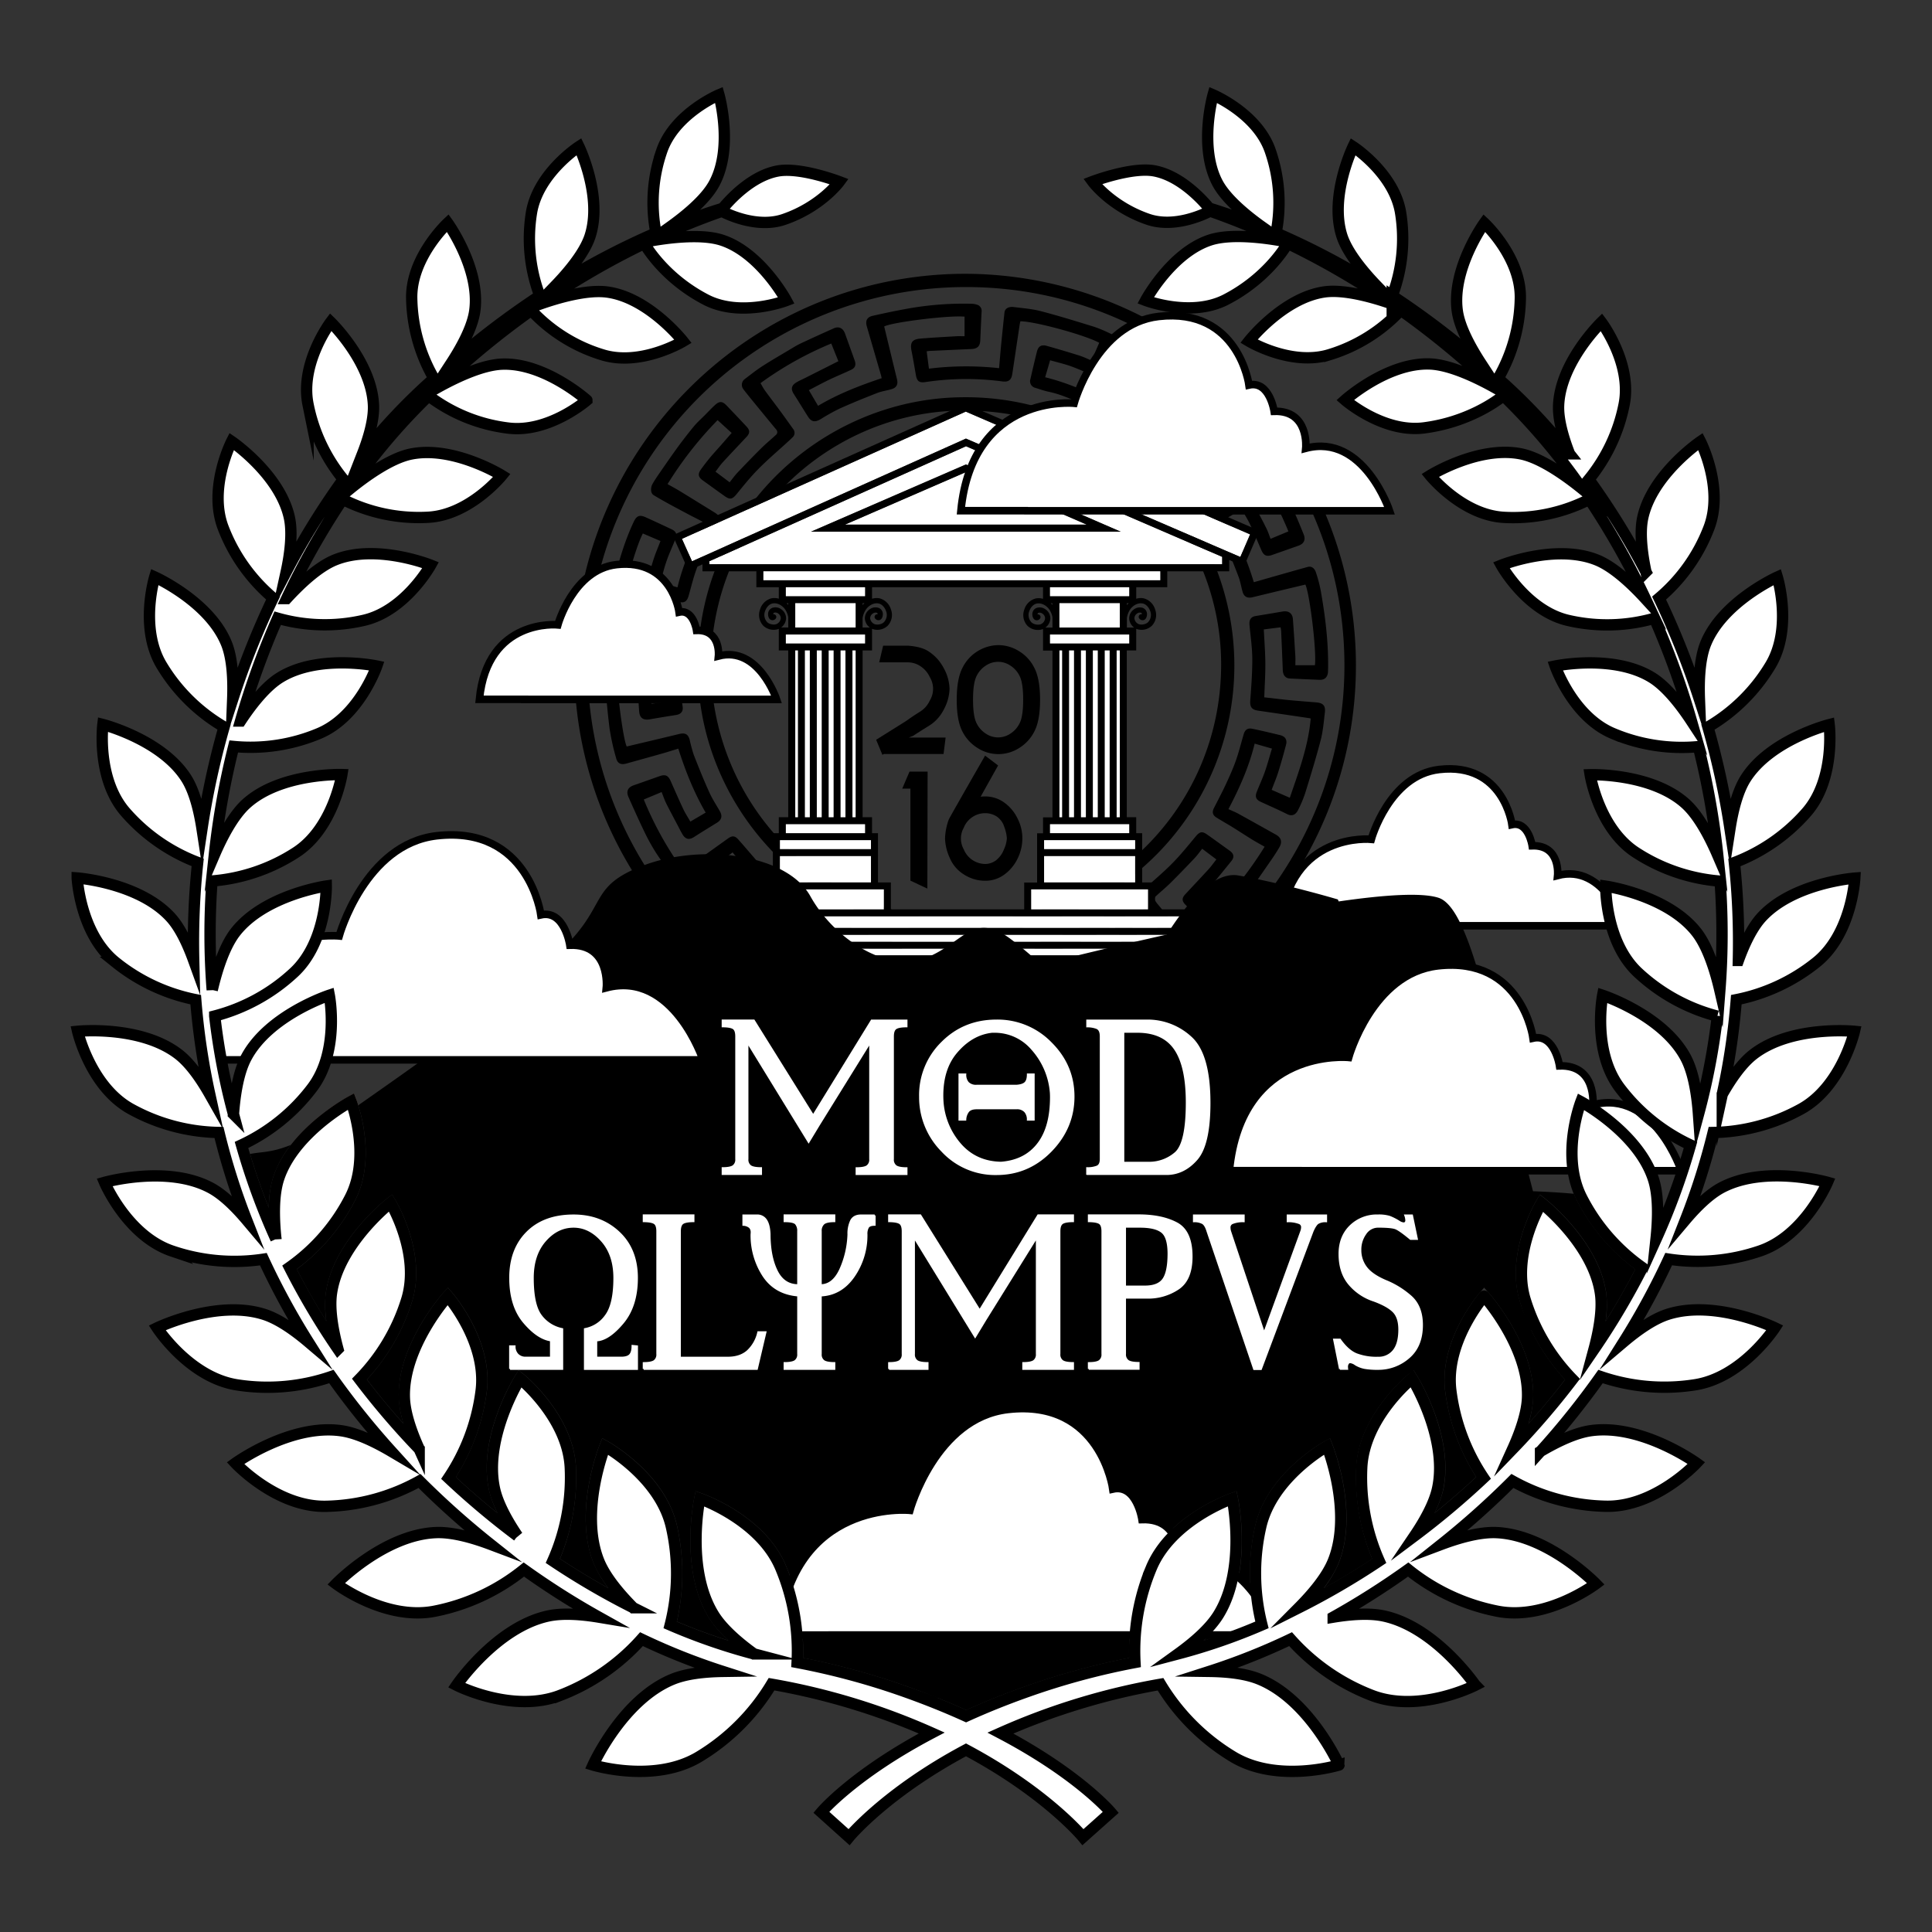 <svg xmlns="http://www.w3.org/2000/svg" viewBox="0 0 1024 1024"><rect x="0" y="0" width="1024" height="1024" fill="#333333" stroke="none"/><title>mod-olympus</title><path d="M514.57,560.32a207.62,207.62,0,0,0-3.25-415.21c-114.31.31-206.8,93-206.94,207.5C304.4,467.41,397.5,561.6,514.57,560.32ZM512,152.14c110.11,0,199.53,88.61,200.57,198.63A200.57,200.57,0,1,1,512,152.14Z"/><path d="M376.86,460.66c1.9-1.54,3.85-3,5.79-4.52l5.64-4.36a156.75,156.75,0,0,0,26.22,25.93l-6,7.86c-6.1-5.69-11.93-11.1-17.71-16.56-2-1.93-4-2.12-6.08-.22-3.69,3.42-7.31,6.9-11,10.35-2.25,2.11-2.51,3.77-.4,6,3.83,4,7.69,8,11.83,11.74,3.54,3.17,7.43,6,11.27,8.77,4.55,3.32,9.2,6.5,13.83,9.71,1.74,1.21,3.5,2.41,5.34,3.46,2.43,1.38,4.66.67,6-1.71,1.25-2.19,2.58-4.33,3.79-6.55,2.07-3.78,4.06-7.6,6.11-11.4,1.34-2.49,2.73-5,4.14-7.5A151.24,151.24,0,0,0,470,505.55l-2.58,9.06c-3.89-1.12-7.57-2-11.11-3.25-4.06-1.45-8-3.29-12-4.88-2.34-.93-3.93-0.35-5,1.84q-3.56,7.45-7,15c-0.69,1.52-.61,3.14,1,4,3.22,1.68,6.4,3.62,9.83,4.69q15.77,4.91,31.74,9.17c3.76,1,7.74,1.21,11.63,1.66,2.88,0.33,4.77-.87,5-3,0.63-6.22,1.21-12.44,1.83-18.66,0.35-3.54.73-7.08,1.11-10.74a158.92,158.92,0,0,0,37.07-.27l1.2,9.24c-1,.1-1.68.22-2.4,0.25l-21.73.9a4,4,0,0,0-4.25,4.26q-0.35,7.68-.7,15.36a3.6,3.6,0,0,0,2.75,4,10.29,10.29,0,0,0,2.75.33,167,167,0,0,0,31.61-2.24c6.92-1.18,13.8-2.66,20.65-4.23,3-.7,3.9-2.65,3.06-5.54q-3.81-13.1-7.59-26.2c-0.12-.43-0.21-0.86-0.3-1.24,11.71-3.92,23.08-8.27,33.71-14.64l4.86,8.26c-3.76,2-7.34,4-11,5.78s-7.55,3.25-11.28,5c-2.18,1-2.76,2.69-2,4.95q2.55,7.22,5.15,14.43c1,2.81,3.3,3.86,6,2.63q9.68-4.4,19.3-9c1.61-.76,3.1-1.8,4.63-2.72,4.76-2.86,9.6-5.61,14.26-8.62,3.12-2,6-4.38,9-6.61a3.76,3.76,0,0,0,.71-5.31q-2.6-3.38-5.3-6.69c-3.57-4.36-7.18-8.68-10.75-13a14,14,0,0,1-1.84-2.58,1.79,1.79,0,0,1,.31-1.65c2.61-2.45,5.4-4.7,7.94-7.21,4.37-4.32,8.64-8.76,12.87-13.22,1.44-1.52,2.65-3.27,4.05-5l7.51,5.66c-1.47,1.87-2.73,3.67-4.2,5.27-4.08,4.47-8.25,8.84-12.36,13.28-1.74,1.88-1.75,3.44,0,5.27Q633.6,485,639,490.68c2.09,2.16,3.72,2.22,6,.14,2-1.82,3.91-3.76,5.75-5.74,3.56-3.84,7.28-7.55,10.48-11.67,4.34-5.59,8.29-11.49,12.34-17.3,1.59-2.28,3.12-4.63,4.51-7,1.68-2.89,1-5.18-1.89-6.77-6.66-3.71-13.31-7.46-20-11.13-1.6-.88-3.32-1.54-5.1-2.35C657,417.63,662,406.39,665,394.14l9.16,2.63c-1.28,4.22-2.35,8.26-3.73,12.2-1.27,3.63-2.9,7.13-4.32,10.72-1,2.55-.42,4.13,2,5.24,4.69,2.2,9.46,4.22,14.07,6.56,2.65,1.34,4.64.36,5.93-2.36a65,65,0,0,0,3.63-8.63c2.9-9.38,5.8-18.78,8.27-28.28,1.23-4.73,1.61-9.7,2.2-14.58,0.43-3.55-.91-5-4.38-5.34-5-.42-9.95-0.78-14.91-1.26-4.34-.42-8.67-1-12.83-1.43,0.21-6.2.61-12.11,0.57-18s-0.52-11.9-.82-18l8.89-1.11a18.19,18.19,0,0,1,.3,1.9c0.3,6.91.61,13.81,0.86,20.72,0.1,2.69,1.4,4.38,3.75,4.5q7.88,0.39,15.75.7c2.66,0.1,4.2-1.32,4.46-4,0.06-.59,0-1.2.06-1.79,0.24-14-1.48-27.87-3.93-41.64a74.09,74.09,0,0,0-2.49-9.43c-0.76-2.39-2.45-3.49-4.29-3-7.23,2-14.44,4.07-21.65,6.12-2.39.68-4.77,1.39-7,2A163.15,163.15,0,0,0,650,274.75l8.15-4.74c1.48,2.64,3.1,5.16,4.37,7.85,2.13,4.5,4,9.09,6,13.65,1.29,3,2.79,3.66,5.79,2.61l13.89-4.89c2.87-1,3.94-3.11,2.79-5.94-1.84-4.55-3.66-9.12-5.79-13.54a133.4,133.4,0,0,0-7.45-13.82c-4.35-6.81-9.09-13.38-13.72-20a3.49,3.49,0,0,0-5.1-.73q-2.53,1.9-5,3.9c-5,4.09-10.06,8.22-15.12,12.3-1,.78-2.07,1.39-3.18,2.13a157.84,157.84,0,0,0-26.15-25.78l5.63-7.44a47,47,0,0,1,4.24,3.11c4.73,4.37,9.4,8.82,14.07,13.26a3.91,3.91,0,0,0,5.66.14q5.53-5.15,11-10.35c2.53-2.42,2.61-4.08.21-6.61-2.23-2.35-4.59-4.56-6.89-6.84-1.51-1.49-2.9-3.13-4.53-4.46-3.64-3-7.34-5.86-11.13-8.63-4.65-3.4-9.42-6.65-14.15-9.94-1.64-1.14-3.28-2.27-5-3.25-2.68-1.52-4.8-.87-6.28,1.79q-4.15,7.47-8.28,15l-5.68,10.26c-11-5.83-22.2-10.82-34.4-13.84l2.64-9c3.83,1.08,7.46,1.91,10.94,3.15,3.94,1.4,7.74,3.17,11.61,4.77,2.93,1.22,4.44.65,5.79-2.21,2.06-4.38,4.1-8.78,6.14-13.17,1.57-3.38,1-5.08-2.47-6.64a75.94,75.94,0,0,0-8.63-3.63c-9.38-2.9-18.78-5.81-28.27-8.29-4.67-1.22-9.56-1.59-14.38-2.19-2.8-.35-4.7.85-4.92,2.86q-0.9,8.23-1.71,16.47c-0.42,4.28-.76,8.57-1.15,13.07a160.37,160.37,0,0,0-37.19.26l-1.19-9.19c0.7-.1,1.09-0.19,1.48-0.21,7.37-.33,14.75-0.69,22.12-1,3.2-.12,4.66-1.43,4.8-4.55,0.23-5.12.44-10.24,0.71-15.35a3.33,3.33,0,0,0-2.31-3.56,10.64,10.64,0,0,0-3.5-.56,169.14,169.14,0,0,0-31.61,2.29c-6.79,1.17-13.55,2.59-20.27,4.11-3.13.71-4,2.66-3.13,5.68q3.76,12.91,7.5,25.82c0.16,0.55.25,1.12,0.35,1.57-11.73,3.94-23.09,8.32-33.71,14.65l-4.87-8.3c3.84-2,7.5-4,11.26-5.78s7.54-3.3,11.25-5.08c2.09-1,2.57-2.63,1.78-4.86q-2.58-7.21-5.18-14.42c-1-2.71-3.23-3.83-5.81-2.68q-8.81,3.91-17.53,8c-2.27,1.08-4.42,2.43-6.58,3.72-4.72,2.81-9.48,5.55-14.09,8.54-3.17,2.05-6.11,4.45-9.14,6.71a3.79,3.79,0,0,0-.69,5.32c1.44,1.89,2.93,3.75,4.43,5.58q6.23,7.62,12.49,15.22a4.07,4.07,0,0,1,1,1.47,2.05,2.05,0,0,1-.33,1.67c-2.61,2.45-5.4,4.7-7.94,7.21-4.37,4.32-8.63,8.74-12.86,13.2-1.44,1.52-2.64,3.27-4.06,5L379.23,250c1.37-1.78,2.5-3.51,3.88-5,4.13-4.51,8.36-8.93,12.53-13.4,1.89-2,1.92-3.53,0-5.56q-5.28-5.66-10.66-11.24c-2.07-2.14-3.64-2.26-5.85-.27s-4,4-6.05,6c-1.78,1.79-3.69,3.48-5.28,5.42q-4.48,5.43-8.64,11.12c-3.36,4.6-6.58,9.31-9.82,14-1.21,1.74-2.41,3.51-3.45,5.35-1.28,2.27-1,5.08.52,6q4.1,2.46,8.3,4.75c4,2.19,8.06,4.33,12.1,6.47,2,1,4,2,6,3.12C367,287.85,362,299.13,359.08,311.31l-9.1-2.63c1.15-4,2.09-7.85,3.4-11.59s3.07-7.5,4.58-11.25c1.06-2.63.48-4.14-2.09-5.35-4.56-2.16-9.13-4.29-13.73-6.36-3.21-1.44-4.77-.71-6.28,2.5-4.75,10.09-7.86,20.75-10.53,31.52-1.6,6.42-2.43,13-3.42,19.61-0.52,3.43,1,5.11,4.32,5.4,6.3,0.53,12.59,1,18.88,1.63,3,0.28,6,.74,9.17,1.13a161.63,161.63,0,0,0,.26,35.95l-9.2,1.11c-0.07-.64-0.13-1-0.14-1.28-0.32-7-.67-14.08-0.95-21.13-0.13-3.21-1.33-4.58-4.56-4.74q-7.38-.37-14.76-0.65c-3-.12-4.54,1.27-4.68,4.35a55.47,55.47,0,0,0,0,7.18c0.85,9.8,1.6,19.62,2.83,29.37a123.91,123.91,0,0,0,3.47,15.72c0.77,2.95,2.59,3.69,5.48,2.88,6.27-1.75,12.54-3.47,18.8-5.25,3-.84,5.9-1.79,8.69-2.64,3.8,11.92,8.29,23.22,14.5,33.91l-8.11,4.76c-1.24-2.16-2.64-4.27-3.71-6.53-2.32-4.92-4.5-9.91-6.69-14.89-1.34-3.05-2.83-3.75-5.93-2.65l-13.71,4.83c-3.08,1.08-4.1,3.22-2.75,6.26,2.69,6.05,5.39,12.11,8.28,18.07A102.93,102.93,0,0,0,347.7,452c3.81,5.82,8,11.42,12,17.09,1.58,2.22,3.62,2.51,5.79.82q4.15-3.24,8.25-6.54C374.81,462.54,375.78,461.53,376.86,460.66Zm-14.64.81a178.25,178.25,0,0,1-21-37.72l9.45-3.95c0.83,2.06,1.49,4.08,2.43,6,2,4,4.11,7.9,6.18,11.84,0.83,1.58,1.61,3.19,2.54,4.71,1.62,2.63,3.56,2.9,6.14,1.22,4-2.59,8.1-5.05,12.15-7.58,2.35-1.47,2.85-3.5,1.47-5.94-1.86-3.3-4-6.47-5.55-9.91-3-6.59-5.68-13.3-8.31-20a81.31,81.31,0,0,1-2.18-8.06c-0.83-3-2.44-3.81-5.56-3.05-9.28,2.26-18.58,4.44-27.82,6.63-2.21-4.89-6-35.5-5-42.72H337.3c0,0.65.09,1.35,0.13,2,0.44,7.37.8,14.74,1.34,22.1,0.26,3.55,2.24,4.83,5.71,4.21q6.87-1.21,13.77-2.27c2.72-.42,4-1.93,3.53-4.72a137.43,137.43,0,0,1-1.44-27c0.15-4.38.6-8.76,1.07-13.12,0.35-3.27-.75-4.84-4-5.31q-13.51-2-27-4c-0.32,0-.63-0.15-0.92-0.22,0-7.76,6.91-33.44,11.23-41.86l9.35,4c-1.32,3.48-2.79,6.81-3.86,10.27-1.45,4.68-2.69,9.44-3.85,14.21-0.53,2.2.51,3.8,2.74,4.36,5.09,1.28,10.2,2.48,15.33,3.55,2.39,0.5,3.75-.61,4.49-3.15,1.43-4.9,2.57-9.91,4.36-14.67a141.34,141.34,0,0,1,11-23.63c1.72-2.85,1.27-4.33-1.57-6.08-6.09-3.75-12.17-7.53-18.28-11.26-2.09-1.28-4.26-2.43-6.61-3.76a194.12,194.12,0,0,1,26.52-33.91l7.45,6.79c-2.09,2.39-3.94,4.54-5.82,6.67s-3.92,4.32-5.78,6.57c-1.65,2-3.21,4.05-4.72,6.15-1.72,2.41-1.39,4,1,5.74,3.93,2.82,7.83,5.67,11.78,8.46,2.7,1.91,4,1.47,6.11-1.1,3.72-4.57,7.44-9.19,11.58-13.37,5-5.08,10.5-9.72,15.77-14.56,0.78-.72,1.57-1.43,2.31-2.19a3.2,3.2,0,0,0,.34-4.5c-2.27-3.18-4.53-6.37-6.85-9.52-2.68-3.64-5.44-7.21-8.1-10.86-0.85-1.17-1.49-2.48-2.32-3.89a180.84,180.84,0,0,1,37.5-21l3.77,9.38-3,1.5-14.73,7.43c-1.54.78-3.14,1.44-4.6,2.34-2.64,1.63-2.94,3.53-1.29,6.12,2.5,3.91,4.91,7.87,7.39,11.8,1.88,3,3.73,3.34,6.84,1.52a106,106,0,0,1,9.91-5.54c6.53-2.94,13.17-5.63,19.84-8.24,2.52-1,5.26-1.36,7.87-2.13s3.49-2.55,2.84-5.21c-2.3-9.35-4.53-18.71-6.79-28,4.29-2.28,34.3-6,42.6-5.21v10.38c-1.43,0-2.88-.07-4.31,0-6.37.38-12.74,0.72-19.1,1.25-4.43.37-5.56,2.19-4.69,6.55,0.84,4.17,1.53,8.37,2.26,12.56,0.61,3.56,1.77,4.43,5.27,3.91a145,145,0,0,1,40.56-.32c3.3,0.43,4.82-.71,5.31-4q1.95-13,3.89-26c0.1-.64.26-1.27,0.38-1.87,7.63,0,34.16,7.24,41.79,11.38l-4.06,9.44c-2.29-1-4.38-2-6.58-2.69-5.69-1.79-11.42-3.48-17.16-5.1-2.83-.8-4.5.2-5.21,3.06-1.23,4.9-2.38,9.82-3.5,14.74a3.57,3.57,0,0,0,2.69,4.45c2.4,0.77,4.8,1.6,7.27,2.12,6.82,1.46,13.07,4.39,19.28,7.4,4.35,2.11,8.63,4.36,12.94,6.54,2.12,1.07,3.71.64,5-1.53q7.15-11.61,14.24-23.25c0.38-.61.78-1.21,1.32-2.07,1.71,1.2,3.33,2.31,4.91,3.47,6.08,4.48,12.23,8.88,18.2,13.51,3.08,2.39,5.87,5.15,8.73,7.82,2.17,2,2.08,2.08,0,4.13-1.76,1.71-3.4,3.54-4.94,5.15-4.68-4.13-9.1-8.09-13.6-12-1.86-1.6-3.84-3.05-5.85-4.47-2.32-1.64-3.94-1.34-5.6.94q-4.33,5.95-8.61,11.93c-1.79,2.52-1.43,3.9.92,5.85,4.53,3.78,9.17,7.47,13.35,11.61,5,5,9.6,10.41,14.37,15.64,0.27,0.29.49,0.63,0.76,0.93,3.29,3.58,3.75,3.8,7.77,1,6.15-4.27,12.11-8.82,18.17-13.22,1.38-1,2.86-1.88,4.54-3a179.12,179.12,0,0,1,20.94,37.58l-9.46,3.94c-0.77-2-1.37-3.85-2.25-5.61-2-4.1-4.22-8.14-6.35-12.2-0.83-1.58-1.61-3.19-2.55-4.71-1.63-2.63-3.55-2.89-6.14-1.22-4,2.59-8.11,5-12.16,7.58-2.36,1.47-2.84,3.47-1.47,5.94,2,3.54,4.22,7,5.88,10.64,2.89,6.41,5.51,12.94,8,19.49,1,2.58,1.44,5.38,2.18,8.06s2.49,3.64,5.29,3c9.34-2.28,18.69-4.5,28-6.72,2.11,3.8,6.06,34.67,5.08,42.74H686.57c0-1.57.08-3.09,0-4.59-0.4-6.63-.81-13.26-1.31-19.88-0.23-3.07-2.34-4.51-5.4-4q-7.17,1.23-14.35,2.4c-2.48.4-3.52,2-3.25,4.78,0.57,6,1.45,12,1.49,18.07,0,7.22-.53,14.45-1.07,21.66-0.27,3.69.63,5.13,4.3,5.66q13.41,1.94,26.82,3.94c0.26,0,.51.11,0.9,0.21-1.25,14.6-6.34,28.12-11.07,42L674,418.64c1.21-3.23,2.52-6.28,3.5-9.42,1.51-4.81,2.86-9.67,4.14-14.54,0.67-2.55-.42-4.33-3-5-4.9-1.21-9.82-2.36-14.76-3.4-2.6-.55-4,0.45-4.74,3-1.36,4.64-2.52,9.36-4.13,13.91-1.53,4.31-3.42,8.5-5.35,12.65s-4.14,8.29-6.24,12.43c-1.1,2.17-.74,3.76,1.39,5.09,2.81,1.75,5.71,3.36,8.52,5.1,3.39,2.1,6.71,4.3,10.11,6.39,2.19,1.35,4.45,2.58,6.82,3.94a194.63,194.63,0,0,1-26.67,34l-7.1-6.69c5.52-6.72,10.9-13.16,16.15-19.72,1.76-2.2,1.31-3.93-1-5.58-3.93-2.81-7.84-5.66-11.79-8.45-2.72-1.93-4-1.53-6.13,1-4,4.85-8,9.77-12.4,14.25-4.83,4.89-10.14,9.31-15.23,13.95a9.49,9.49,0,0,0-2.33,2.41,4.86,4.86,0,0,0-.42,3.3,15.39,15.39,0,0,0,2.37,4.11c3.53,4.83,7.13,9.6,10.7,14.4l4.73,6.35a179.91,179.91,0,0,1-37.71,21.21l-3.8-9.55c1.83-.72,3.6-1.28,5.23-2.1,4.15-2.1,8.23-4.32,12.34-6.49,1.52-.8,3.09-1.52,4.56-2.4,2.88-1.72,3.22-3.56,1.43-6.37-2.53-4-5-8-7.48-12q-2.29-3.65-6.1-1.52c-3.36,1.89-6.58,4.08-10.08,5.65-6.71,3-13.53,5.8-20.38,8.48-2.51,1-5.26,1.36-7.86,2.14s-3.34,2.49-2.71,5.09c2.2,9,4.35,18.08,6.51,27.12,0.09,0.38.12,0.77,0.17,1.13-5.56,2.27-36.57,6.15-42.57,4.91V527.41c0.74,0,1.45-.07,2.15-0.11,7.55-.52,15.12-0.92,22.66-1.62,3.09-.29,4.14-2.11,3.59-5.21-0.86-4.84-1.76-9.68-2.66-14.51-0.47-2.49-1.59-3.34-4.21-3.08-4.1.41-8.19,1-12.3,1.31a146.75,146.75,0,0,1-28.45-.76,8.79,8.79,0,0,0-4.35.65,3.68,3.68,0,0,0-1.49,2.55c-1,6.43-1.86,12.89-2.82,19.33-0.45,3.07-1,6.13-1.58,9.46-3.69-.58-7.29-0.84-10.71-1.74-6.87-1.8-13.66-3.9-20.46-6-3.11-.94-6.15-2.1-9.23-3.14-1-.33-1.46-0.8-1-1.91,1.23-2.71,2.4-5.45,3.65-8.3,1.82,0.76,3.48,1.62,5.23,2.17q9.3,2.93,18.65,5.66c2.52,0.73,4.33-.34,5-2.92,1.28-5,2.46-10.07,3.6-15.12,0.48-2.12-.85-3.76-3.28-4.47-4.78-1.38-9.65-2.51-14.29-4.27-8.19-3.1-16.28-6.48-23.79-11.08-3-1.83-4.44-1.42-6.23,1.5q-7,11.37-13.9,22.74c-0.38.62-.79,1.22-1.34,2.07-1.56-1.1-3.08-2.11-4.55-3.2-6.45-4.77-13-9.45-19.28-14.38-3.12-2.44-5.85-5.37-8.79-8-1.14-1-.83-1.76.14-2.75,1.94-2,3.74-4.12,5.57-6.16A149,149,0,0,0,407.67,493c2.38,1.78,4,1.46,5.74-.89,2.84-3.91,5.68-7.82,8.5-11.75,1.91-2.66,1.6-4-.87-6-7.09-5.89-14.27-11.68-20.37-18.64-3.14-3.59-6.21-7.24-9.38-10.8-1.79-2-3.21-2.09-5.4-.53q-8.58,6.13-17.14,12.28C366.61,458.13,364.54,459.74,362.22,461.47Z"/><path d="M512.31,495a142.23,142.23,0,1,0-2.67-284.44C434.61,211.37,366,274,370,360.21,373.32,432,432.54,494.64,512.31,495Zm-7.55-277.21C587,213.86,647.15,279.55,647.23,352c0.09,75.86-60.65,136.15-135.75,135.84-74.78-.31-134.32-60.42-134.73-135.29C377.51,276.82,436.83,221,504.76,217.75Z"/><path d="M512,236.52L376,297.45v1.63H647.8v-3.93ZM429.88,281.8l82-35.62,82,35.62H429.88Z" fill="#fff"/><polygon points="447.8 278.07 576.04 278.07 511.92 250.23 447.8 278.07" fill="#fff"/><path d="M429.88,281.8H594l-82-35.62Zm17.92-3.72,64.12-27.84L576,278.07H447.8Z"/><polygon points="657.41 295.25 662.59 283.24 511.87 218.16 361.43 285.59 366.78 297.52 511.97 232.45 512.72 232.78 657.41 295.25" fill="#fff"/><path d="M667.49,281.29l-155.64-67.2L356.51,283.71l8.4,18.73,7.41-3.32v3.68h28.57v8.45h11.9v6.07a8.11,8.11,0,0,0-3.86-.21,8.6,8.6,0,0,0-6.09,5.94,8.29,8.29,0,0,0,1.77,8.64,8,8,0,0,0,8.17,1.64v11.43h5v88.38h-5v8.45h-3.15v26.09h-6.83V482H372.06v28H649.29V482H612.2v-14.3h-6.83V441.59h-3.15v-8.45h-5V344.76h5V333.29a7.94,7.94,0,0,0,8.26-1.6,8.29,8.29,0,0,0,1.77-8.63,8.6,8.6,0,0,0-6.09-5.94,8.13,8.13,0,0,0-3.94.23v-6.1h16.45V302.8h32.84v-6l7.83,3.38Zm-48.81,17.78H376v-1.63l136-60.93,135.8,58.63v3.93H618.68ZM615,307.53H404.62V302.8H615v4.73ZM598.5,341h-42v-4.73h42V341Zm10,140.94H546.56V471.4h61.91V482Zm37.09,9.81H375.78V485.7H645.57v6.09ZM375.78,506.3v-3.44H645.57v3.44H375.78Zm0-7.16v-3.62H645.57v3.62H375.78Zm33.86-27.73h58.81V482H406.54V471.4h3.1Zm3.72-26.09h48.26V450H413.37v-4.73Zm3.15-8.45h42v4.73h-42v-4.73Zm162.73-3.72V344.76h2.58v88.38h-2.58Zm-3.72,0h-2.58V344.76h2.58v88.38Zm-6.3,0h-2.58V344.76h2.58v88.38Zm-6.3,0h-1.4V344.76h1.4v88.38Zm22.63,0V344.76h2.58v88.38h-2.58ZM554.18,323a5.14,5.14,0,0,0-4.88-.75,3.5,3.5,0,0,0-2.12,2.86c-0.11.83,0.09,2.77,1.41,3.44a2.1,2.1,0,0,0,2.5-.52,1.39,1.39,0,0,0-1.15-2.37,1,1,0,0,1,0-.19,0.7,0.7,0,0,1,.44-0.65,2.41,2.41,0,0,1,2.13.42,3.05,3.05,0,0,1,1.4,2.47,3.73,3.73,0,0,1-1.76,2.87c-1.31.92-4.27,0.51-5.47-.76a5.58,5.58,0,0,1-1.16-5.84c0.58-1.75,2-3.7,4-4.08,2.68-.53,5.27,1.2,6.65,3.15a10.91,10.91,0,0,1,1.66,4.13v5.45h-3.75a6.37,6.37,0,0,0,2.64-4.88A5.8,5.8,0,0,0,554.18,323Zm3.63-2.35a11.12,11.12,0,0,0-.88-0.91h0.88v0.91Zm35.71,12h-32V319.7h32v12.88Zm-40.69-15.26a8.1,8.1,0,0,0-3.85-.2,8.6,8.6,0,0,0-6.09,5.94,8.29,8.29,0,0,0,1.77,8.64,8,8,0,0,0,8.17,1.64v11.43h5v88.38h-5v8.45h-3.15v26.09h-6.83V482H472.18v-14.3h-6.83V441.59H462.2v-8.45h-5V344.76h5V333.29a7.94,7.94,0,0,0,8.26-1.6,8.29,8.29,0,0,0,1.77-8.63,8.6,8.6,0,0,0-6.09-5.94,8.13,8.13,0,0,0-3.94.23v-6.1h90.62v6.07ZM461.2,327.67a3,3,0,0,1,1.4-2.47,2.41,2.41,0,0,1,2.13-.42,0.7,0.7,0,0,1,.44.65,0.85,0.85,0,0,1,0,.16A1.4,1.4,0,0,0,464,328a2.1,2.1,0,0,0,2.5.52c1.32-.67,1.52-2.61,1.41-3.44a3.5,3.5,0,0,0-2.12-2.86,5.13,5.13,0,0,0-4.88.75,5.8,5.8,0,0,0-2.52,4.74,6.37,6.37,0,0,0,2.64,4.88h-3.84v-5A11.31,11.31,0,0,1,459,323c1.37-1.95,4-3.68,6.65-3.15,1.94,0.38,3.4,2.32,4,4.08a5.58,5.58,0,0,1-1.16,5.84c-1.2,1.27-4.16,1.69-5.47.76A3.73,3.73,0,0,1,461.2,327.67Zm-4-7v-1h1A11.1,11.1,0,0,0,457.21,320.71Zm-3.72-1v12.88h-32V319.7h32ZM432.93,433.14V344.76h2.58v88.38h-2.58Zm6.3-88.38h2.58v88.38h-2.58V344.76Zm6.3,0h2.58v88.38h-2.58V344.76Zm6.3,0h1.66v88.38h-1.66V344.76Zm-22.63,0v88.38h-2.58V344.76h2.58Zm-12.69-33.51h42V316h-42v-4.73Zm0,25.06h42V341h-42v-4.73Zm6.39,8.45v88.38h-1.4V344.76h1.4Zm-9.54,109h48.26v13.92H413.37V453.76Zm188.28,13.92H553.39V453.76h48.26v13.92ZM553.39,450v-4.73h48.26V450H553.39Zm45.11-8.45h-42v-4.73h42v4.73Zm-6.65-8.45V344.76h1.66v88.38h-1.66ZM598.5,316h-42v-4.73h42V316Zm-85.78-83.2-0.75-.32L366.78,297.52l-5.35-11.94,150.44-67.43,150.72,65.08-5.18,12ZM417.78,319.7v0.91a11.16,11.16,0,0,0-.88-0.91h0.88Zm-11.13,10.07a5.58,5.58,0,0,1-1.16-5.84c0.58-1.75,2-3.7,4-4.08,2.68-.53,5.27,1.2,6.65,3.15a10.91,10.91,0,0,1,1.66,4.13v5.45H414a6.37,6.37,0,0,0,2.64-4.88,5.8,5.8,0,0,0-2.52-4.74,5.14,5.14,0,0,0-4.88-.75,3.5,3.5,0,0,0-2.12,2.86c-0.11.83,0.09,2.77,1.41,3.44a2.1,2.1,0,0,0,2.5-.52,1.37,1.37,0,0,0,0-2,1.39,1.39,0,0,0-1.17-.41,1,1,0,0,1,0-.19,0.7,0.7,0,0,1,.44-0.65,2.41,2.41,0,0,1,2.13.42,3.05,3.05,0,0,1,1.4,2.47,3.73,3.73,0,0,1-1.76,2.87C410.82,331.46,407.85,331,406.65,329.78Zm199-9.92c1.94,0.38,3.4,2.32,4,4.08a5.58,5.58,0,0,1-1.16,5.84c-1.2,1.27-4.16,1.69-5.47.76a3.73,3.73,0,0,1-1.76-2.87,3.05,3.05,0,0,1,1.4-2.47,2.41,2.41,0,0,1,2.12-.42,0.7,0.7,0,0,1,.44.65,0.84,0.84,0,0,1,0,.16A1.4,1.4,0,0,0,604,328a2.09,2.09,0,0,0,2.5.52c1.32-.67,1.52-2.61,1.41-3.44a3.5,3.5,0,0,0-2.12-2.86A5.14,5.14,0,0,0,601,323a5.8,5.8,0,0,0-2.52,4.74,6.37,6.37,0,0,0,2.64,4.88h-3.84v-5A11.31,11.31,0,0,1,599,323C600.36,321.06,602.94,319.33,605.63,319.86Zm-8.39.86v-1h1A11.08,11.08,0,0,0,597.24,320.71Z"/><polygon points="404.62 307.53 412.8 307.53 462.2 307.53 552.82 307.53 602.22 307.53 614.95 307.53 614.95 302.8 404.62 302.8 404.62 307.53" fill="#fff"/><rect x="421.51" y="344.76" width="1.4" height="88.38" fill="#fff"/><rect x="439.23" y="344.76" width="2.58" height="88.38" fill="#fff"/><rect x="432.93" y="344.76" width="2.58" height="88.38" fill="#fff"/><rect x="445.53" y="344.76" width="2.58" height="88.38" fill="#fff"/><rect x="421.51" y="319.7" width="31.98" height="12.88" fill="#fff"/><rect x="451.83" y="344.76" width="1.66" height="88.38" fill="#fff"/><rect x="426.63" y="344.76" width="2.58" height="88.38" fill="#fff"/><rect x="416.52" y="336.31" width="41.96" height="4.73" fill="#fff"/><rect x="416.52" y="311.25" width="41.96" height="4.73" fill="#fff"/><rect x="416.52" y="436.86" width="41.96" height="4.73" fill="#fff"/><rect x="413.37" y="445.31" width="48.26" height="4.73" fill="#fff"/><rect x="413.37" y="453.76" width="48.26" height="13.92" fill="#fff"/><polygon points="468.45 481.98 468.45 471.4 465.35 471.4 409.64 471.4 406.54 471.4 406.54 481.98 468.45 481.98" fill="#fff"/><rect x="566.65" y="344.76" width="2.58" height="88.38" fill="#fff"/><rect x="561.53" y="344.76" width="1.4" height="88.38" fill="#fff"/><rect x="579.25" y="344.76" width="2.58" height="88.38" fill="#fff"/><rect x="572.95" y="344.76" width="2.58" height="88.38" fill="#fff"/><rect x="591.85" y="344.76" width="1.66" height="88.38" fill="#fff"/><rect x="561.53" y="319.7" width="31.98" height="12.88" fill="#fff"/><rect x="585.55" y="344.76" width="2.58" height="88.38" fill="#fff"/><rect x="556.54" y="336.31" width="41.96" height="4.73" fill="#fff"/><rect x="556.54" y="311.25" width="41.96" height="4.73" fill="#fff"/><rect x="556.54" y="436.86" width="41.96" height="4.73" fill="#fff"/><rect x="553.39" y="445.31" width="48.26" height="4.73" fill="#fff"/><rect x="553.39" y="453.76" width="48.26" height="13.92" fill="#fff"/><polygon points="549.67 471.4 546.56 471.4 546.56 481.98 608.48 481.98 608.48 471.4 605.37 471.4 549.67 471.4" fill="#fff"/><rect x="375.78" y="502.86" width="269.79" height="3.44" fill="#fff"/><rect x="375.78" y="495.52" width="269.79" height="3.62" fill="#fff"/><rect x="375.78" y="485.7" width="269.79" height="6.09" fill="#fff"/><path d="M706.35,490.67H861.3s-11-33.13-35.73-26.64c0,0,1.62-16.24-13.48-15.75,0,0-1.95-13.16-10.72-11.21,0,0-4.39-33.13-38.49-29.23-26.62,3-36.06,37-36.06,37s-43.36-4.39-48.24,45.8h27.77Z" fill="#fff" stroke="#000" stroke-miterlimit="10" stroke-width="4"/><path d="M144.82,623.84a57.27,57.27,0,0,1,9.3-17c-10.51,4.24-15.61,3.54-21.57,4.8,2.87,9.53,6.17,19,9.9,28.43A57.28,57.28,0,0,1,144.82,623.84Z"/><path d="M188.17,636.33a105.47,105.47,0,0,1-30.87,36.38c4.8,9.29,10,18.49,15.67,27.48a56,56,0,0,1-.25-15.11c3.87-27.17,31.26-49,32.42-49.87l2.67-2.1,1.75,2.91c0.69,1.15,16.83,28.41,8.81,53.91a108.28,108.28,0,0,1-23.86,41.24c6.12,8,12.6,15.8,19.37,23.38a54.92,54.92,0,0,1-2.51-13.72c-0.89-28,22.74-54.69,23.75-55.82l2.27-2.53,2.23,2.56c0.9,1,21.91,25.54,18.39,52.57a110.76,110.76,0,0,1-16.39,45.24c7.13,6.62,14.52,13,22.09,19.15a54.86,54.86,0,0,1-4.62-12.71c-5.87-27.92,13.15-58.95,14-60.25l1.79-2.89,2.64,2.14c1.08,0.88,26.51,21.77,27.77,49.52a113.06,113.06,0,0,1-8.47,48.36c8.43,5.55,17,10.76,25.69,15.58a58.45,58.45,0,0,1-7.92-13.32c-10.82-27,2.77-61.53,3.35-63l1.26-3.15,3,1.65c1.24,0.69,30.5,17.16,36.66,44.81a114.91,114.91,0,0,1-.09,50.69c9.16,3.85,18.34,7.23,27.42,10.11a59.83,59.83,0,0,1-10.4-12c-15.64-25.2-8.11-62.27-7.78-63.84l0.7-3.33,3.21,1.11c1.37,0.47,33.65,11.83,44.73,38.5a116.55,116.55,0,0,1,9,48.74,388.07,388.07,0,0,1,55.3,15.17c10.73,3.81,21.2,8,31.13,12.47,9.93-4.47,20.4-8.66,31.14-12.47a387.78,387.78,0,0,1,55.26-15.16,116.57,116.57,0,0,1,9-48.75c11.07-26.67,43.36-38,44.73-38.5l3.21-1.1,0.7,3.33c0.33,1.57,7.88,38.64-7.78,63.84a59.83,59.83,0,0,1-10.42,12.06c9.09-2.88,18.27-6.26,27.44-10.11a114.74,114.74,0,0,1-.08-50.7c6.15-27.65,35.41-44.12,36.66-44.81l3-1.65,1.26,3.16c0.58,1.46,14.16,36,3.34,63a58.49,58.49,0,0,1-7.94,13.34c8.67-4.82,17.28-10,25.71-15.59a113,113,0,0,1-8.47-48.37c1.25-27.75,26.68-48.65,27.76-49.52l2.64-2.14,1.79,2.89c0.81,1.31,19.83,32.33,14,60.26A54.82,54.82,0,0,1,760.26,802c7.59-6.13,15-12.55,22.13-19.18A110.63,110.63,0,0,1,766,737.62c-3.53-27,17.49-51.53,18.39-52.56l2.23-2.56,2.27,2.53c1,1.12,24.62,27.85,23.73,55.81a55,55,0,0,1-2.52,13.78c6.78-7.6,13.27-15.43,19.41-23.42a108.27,108.27,0,0,1-23.87-41.26c-8-25.51,8.13-52.76,8.82-53.91l1.75-2.91,2.67,2.1c1.16,0.91,28.53,22.7,32.41,49.87a56,56,0,0,1-.26,15.17c5.64-9,10.89-18.22,15.7-27.53a105.47,105.47,0,0,1-30.89-36.4c-0.62-1.18-1.16-2.39-1.66-3.6-7.77-.71-15.26-1.12-21.65-1.34-19.93-75.86-31.58-149.53-50.07-155.54-8.89-2.89-28.55-1.6-52.92,1.93l-0.46-1.06s-28.31-8.42-52.71-12.7c-13.28-2.33-27.59,15-37.89,31.31-25.76,5.76-49.69,11.58-66.71,15.84-5.26-4.8-10.55-9.29-16-13.4-20.24-15.18-25.3,2.53-45.54,10.12S442.15,497.77,429.5,475,371.32,447.18,341,458.72s-17.71,21.35-45.53,46.65S240,550.71,189.9,585.81C192.47,594,198.14,617.14,188.17,636.33Z"/><path d="M189.9,585.81c-0.55-1.75-1-2.84-1-3.06l-1.22-3.17-3,1.6c-1,.52-18.43,10-30.53,25.67,7.82-3.16,18.65-9.05,35.07-20.55Z" fill="#82655e"/><path d="M383,622.26v-3.12q4.08,0,5.64-1.08a4.2,4.2,0,0,0,1.56-3.72V549.29q0-3.36-1.56-4.32T383,544v-3.12h16.56L431,591.3l31-50.41h18.48V544q-4.08,0-5.64,1t-1.56,4.32v65.05a4.2,4.2,0,0,0,1.56,3.72q1.56,1.08,5.64,1.08v3.12H454v-3.12q4.08,0,5.64-1.08a4.2,4.2,0,0,0,1.56-3.72V552.41L434.11,596.1l-5.52,9.12-32.41-52.81v61.93a4.2,4.2,0,0,0,1.56,3.72q1.56,1.08,5.64,1.08v3.12H383Z" fill="#fff" stroke="#fff" stroke-miterlimit="10"/><path d="M528.2,540.89A39.42,39.42,0,0,1,557,552.83q12,11.94,12,28.39T557,610q-12,12.3-28.78,12.3A38.26,38.26,0,0,1,499.34,610a40.38,40.38,0,0,1-11.7-28.75,38.91,38.91,0,0,1,11.7-28.66Q511,540.89,528.2,540.89Zm-2.4,6q-10.8,1.2-19,10.92-7.32,8.7-7.32,22.86,0,1.68.12,3.42a38.36,38.36,0,0,0,9.48,22.56q8.28,9.36,21.48,9.6,13-1,19.92-10.32,6.54-8.76,6.54-24.42,0-1.08-.06-2.22a39.18,39.18,0,0,0-9.84-23.17A26,26,0,0,0,527,546.89h-1.2Zm-17.28,22.56h3.12a6.31,6.31,0,0,0,1.44,4.44,5.93,5.93,0,0,0,4.56,1.56h21.13q3.36-.24,4.68-1.56t1.32-4.44h3.12v24h-3.12a6.41,6.41,0,0,0-1.44-4.32,5.69,5.69,0,0,0-4.56-1.68H517.64q-3.12,0-4.44,1.56a7.72,7.72,0,0,0-1.56,4.44h-3.12v-24Z" fill="#fff" stroke="#fff" stroke-miterlimit="10"/><path d="M576.21,622.26v-3.12a13.47,13.47,0,0,0,5.28-.84q1.92-.84,1.92-4V549.29q0-3.6-2.16-4.44a13.88,13.88,0,0,0-5-.84v-3.12H607.9a33.74,33.74,0,0,1,23.17,8.88q10,8.88,10,34.81,0,22.09-6.84,29.89t-16,7.8h-42Zm19.2-6h13A21.27,21.27,0,0,0,623.14,611Q629,605.7,629,584.34q0-19.2-6.24-28.33t-19.92-9.12h-7.44v69.37Z" fill="#fff" stroke="#fff" stroke-miterlimit="10"/><path d="M270.35,725.57v-12h2.4a6.09,6.09,0,0,0,1.56,4.32,5.76,5.76,0,0,0,4.44,1.68H292v-9.12q-7-1-14.28-9.6t-7.32-23.52q0-15.12,9-24.12t24.6-9q14.4,0,24,9t9.6,24.13q0,14.88-7.56,23.88t-14,9.24v9.12h13.2q3.36,0,4.68-1.44t1.32-4.8l2.4,0.24v12H310V704.44a17.39,17.39,0,0,0,11.16-7.2q4.44-6,4.44-19.92,0-12.24-6.6-19.68t-15-7.44q-8.64,0-15.12,7.44t-6.48,19.68q0,13.92,4.08,19.68A18.56,18.56,0,0,0,298,704.44v21.12H270.35Z" fill="#fff" stroke="#fff" stroke-miterlimit="10"/><path d="M341.17,725.57v-3.12q4.08,0,5.64-1.08a4.2,4.2,0,0,0,1.56-3.72V652.59q0-3.36-1.56-4.32t-5.64-1v-3.12h26.4v3.12q-4.08,0-5.64,1t-1.56,4.32v67h25.44q6.48,0,10.44-3.48a19.28,19.28,0,0,0,5.64-10h3.84l-4.56,19.44h-60Z" fill="#fff" stroke="#fff" stroke-miterlimit="10"/><path d="M463.59,644.19v5q-2.64,0-3.48,1.2a6.83,6.83,0,0,0-.84,3.84,38.11,38.11,0,0,1-6.72,22.21q-6.72,9.72-17.52,10.2v31a4.2,4.2,0,0,0,1.56,3.72q1.56,1.08,5.64,1.08v3.12h-26.4v-3.12q4.08,0,5.64-1.08a4.2,4.2,0,0,0,1.56-3.72v-31q-12.24-1-18.48-10.56a39.19,39.19,0,0,1-6.24-21.84,7.35,7.35,0,0,0,.06-0.9,3.85,3.85,0,0,0-.9-2.82,5.6,5.6,0,0,0-3.48-1.32v-5h7.2a5.51,5.51,0,0,1,4.8,2.4q1.68,2.4,1.92,7.44,0,11.76,3.72,19.44t11.4,7.68V652.59a5.72,5.72,0,0,0-1.2-4q-1.2-1.32-6-1.32v-3.12h26.4v3.12q-4.32,0-5.76,1.32a5.11,5.11,0,0,0-1.44,4v28.57q6.48,0,10.32-8.28a49.25,49.25,0,0,0,4.32-18.6,15.88,15.88,0,0,1,1.44-7.32q1.44-2.76,5.28-2.76h7.2Z" fill="#fff" stroke="#fff" stroke-miterlimit="10"/><path d="M471.23,725.57v-3.12q4.08,0,5.64-1.08a4.2,4.2,0,0,0,1.56-3.72V652.59q0-3.36-1.56-4.32t-5.64-1v-3.12H487.8l31.45,50.41,31-50.41h18.48v3.12q-4.08,0-5.64,1t-1.56,4.32v65.05a4.2,4.2,0,0,0,1.56,3.72q1.56,1.08,5.64,1.08v3.12h-26.4v-3.12q4.08,0,5.64-1.08a4.2,4.2,0,0,0,1.56-3.72V655.71L522.36,699.4l-5.52,9.12-32.41-52.81v61.93a4.2,4.2,0,0,0,1.56,3.72q1.56,1.08,5.64,1.08v3.12h-20.4Z" fill="#fff" stroke="#fff" stroke-miterlimit="10"/><path d="M577.09,725.57v-3.12q4.08,0,5.64-1.08a4.2,4.2,0,0,0,1.56-3.72V652.59q0-3.36-1.56-4.32t-5.64-1v-3.12H603.5q12.24,0,20.16,4.2T631.58,666q0,12.24-7.08,17a28.6,28.6,0,0,1-16.44,4.8H596.3v29.77a4.2,4.2,0,0,0,1.56,3.72q1.56,1.08,5.64,1.08v3.12H577.09Zm19.2-43.69h10.56q7,0,9.72-3.84t2.76-13.44q0-8.88-3.48-11.64t-11.64-2.76H596.3v31.69Z" fill="#fff" stroke="#fff" stroke-miterlimit="10"/><path d="M702.88,644.19v3.12a7.77,7.77,0,0,0-4.44,1q-1.32,1-2.76,4.32l-27.37,73h-3.6l-24.72-73q-1-3.36-2.52-4.32a9.1,9.1,0,0,0-4.68-1v-3.12h26.41v3.12a15,15,0,0,0-6.12,1,2.42,2.42,0,0,0-1.38,2.4,7.23,7.23,0,0,0,.3,1.92l18,54,19.68-54a6.51,6.51,0,0,0,.42-2.1,2.21,2.21,0,0,0-1.38-2.22,15.93,15.93,0,0,0-6.24-1v-3.12h20.4Z" fill="#fff" stroke="#fff" stroke-miterlimit="10"/><path d="M710.2,725.57L707.08,710h3.12q4.08,5.76,8.52,7.68a29.66,29.66,0,0,0,11.64,1.92,10.06,10.06,0,0,0,8.28-3.72q3-3.72,3-11.16,0-6.48-3.12-9.6t-10.32-5.76a28.53,28.53,0,0,1-13.08-8.76q-5.16-6.12-5.16-16,0-9.12,5.76-14.76a20.07,20.07,0,0,1,14.64-5.64,19.54,19.54,0,0,1,6.12.72,28.74,28.74,0,0,1,5.16,2.64,5,5,0,0,0,2.28.84,1.3,1.3,0,0,0,1-.36,1.72,1.72,0,0,0,.42-1.26,8.26,8.26,0,0,0-.54-2.58h3.6L751,656.67h-3.36q-5.76-4.8-8-5.64t-9.24-.84a8,8,0,0,0-6.72,3.72,14.35,14.35,0,0,0-2.64,8.52,15,15,0,0,0,3.24,9.6q3.24,4.08,10.92,7.2a46.44,46.44,0,0,1,12,7.44q6.48,5.28,6.48,15.6,0,11.28-7.08,17.28a24.35,24.35,0,0,1-16.2,6,40.32,40.32,0,0,1-7-.48,14.91,14.91,0,0,1-5-1.92A5.65,5.65,0,0,0,715.6,722a1.13,1.13,0,0,0-.84.3,2.94,2.94,0,0,0-.78,2.34,7.09,7.09,0,0,0,.06.9H710.2Z" fill="#fff" stroke="#fff" stroke-miterlimit="10"/><path d="M468.49,399.6l-0.8.49-3.31-8,15.87-9.94q4.2-3,7.2-4.82l0.4-.27a13.43,13.43,0,0,0,4.93-5.7,12,12,0,0,0,0-12.55,13.68,13.68,0,0,0-5-5.75,12,12,0,0,0-6.5-2H466l2.08-8.84h13.17q7.43,0.57,11.07,3.14a23.7,23.7,0,0,1,5.39,4.91,28.4,28.4,0,0,1,2.63,4.11,24,24,0,0,1,2.94,10.74,24.48,24.48,0,0,1-2.89,10.65q-0.4.8-.84,1.55a21.45,21.45,0,0,1-7.34,7.47Q487,388,484,390l-2.34.93H501.2l-1.1,8.71h-31.6Z"/><path d="M529.13,341.92A21,21,0,0,1,540,345.06a21.54,21.54,0,0,1,8.26,9q3,5.88,3,16.75t-2.92,16.66a21.85,21.85,0,0,1-8.18,9,20.38,20.38,0,0,1-22,0,21.85,21.85,0,0,1-8.18-9q-2.92-5.79-2.9-16.66t3-16.75A21.63,21.63,0,0,1,529.13,341.92Zm-6.61,10.85a13.57,13.57,0,0,0-5,5.72q-1.79,3.71-1.79,12.31t1.75,12.26a13.58,13.58,0,0,0,4.93,5.72,11.65,11.65,0,0,0,13.21,0,13.58,13.58,0,0,0,4.93-5.72q1.75-3.67,1.75-12.26t-1.79-12.31a13.52,13.52,0,0,0-5-5.72A11.6,11.6,0,0,0,522.52,352.77Z"/><path d="M482.54,466.76l0-48.79h-4.33l3.85-9h9.59l-0.13,62Z"/><path d="M519.76,422.26a20.53,20.53,0,0,1,2.34-.13,17.12,17.12,0,0,1,10,3.12,22.4,22.4,0,0,1,7.16,8.44,23.1,23.1,0,0,1,2.61,10.92,24.45,24.45,0,0,1-2.63,10.67,22.56,22.56,0,0,1-7,8.31,16.89,16.89,0,0,1-10.19,3.23,20.73,20.73,0,0,1-11-3.23,19,19,0,0,1-7.71-9,26.56,26.56,0,0,1-2.45-10.1,31.91,31.91,0,0,1,2-10.19q1.06-2.12,19.23-33.81l6.89,5.22ZM515.49,433a12,12,0,0,0-4.68,5.72,11.65,11.65,0,0,0,0,11.45A12.39,12.39,0,0,0,522,457.92a9.59,9.59,0,0,0,6-2,13.48,13.48,0,0,0,4.11-5.72,16.76,16.76,0,0,0,1.55-5.81,20.46,20.46,0,0,0-1.33-6,10.38,10.38,0,0,0-4.15-5.7A11.35,11.35,0,0,0,522,431,12,12,0,0,0,515.49,433Z"/><path d="M688,620.5H891.09s-14.47-43.43-46.83-34.91c0,0,2.13-21.29-17.67-20.65,0,0-2.55-17.24-14.05-14.69,0,0-5.75-43.43-50.45-38.32-34.9,4-47.26,48.54-47.26,48.54s-56.84-5.75-63.23,60H688Z" fill="#fff" stroke="#000" stroke-miterlimit="10" stroke-width="4"/><path d="M278,370.7H411.6s-9.52-28.56-30.8-23c0,0,1.4-14-11.62-13.58,0,0-1.68-11.34-9.24-9.66,0,0-3.78-28.56-33.18-25.2-22.95,2.62-31.08,31.92-31.08,31.92s-37.38-3.78-41.58,39.48H278Z" fill="#fff" stroke="#000" stroke-miterlimit="10" stroke-width="4"/><path d="M452.68,866.59H676.31s-15.94-47.82-51.57-38.44c0,0,2.34-23.44-19.46-22.74,0,0-2.81-19-15.47-16.17,0,0-6.33-47.82-55.56-42.19-38.43,4.39-52,53.45-52,53.45s-62.59-6.33-69.62,66.1h40.08Z" fill="#fff" stroke="#000" stroke-miterlimit="10" stroke-width="4"/><path d="M543.86,270.72H736.5s-13.73-41.2-44.42-33.12c0,0,2-20.19-16.76-19.59,0,0-2.42-16.36-13.33-13.93,0,0-5.45-41.2-47.86-36.35-33.1,3.78-44.83,46-44.83,46s-53.92-5.45-60,56.95h34.53Z" fill="#fff" stroke="#000" stroke-miterlimit="10" stroke-width="4"/><path d="M150.42,561.75H372.6s-15.83-47.51-51.23-38.19c0,0,2.33-23.29-19.33-22.59,0,0-2.79-18.86-15.37-16.07,0,0-6.29-47.51-55.19-41.92-38.18,4.36-51.7,53.1-51.7,53.1s-62.18-6.29-69.17,65.67h39.82Z" fill="#fff" stroke="#000" stroke-miterlimit="10" stroke-width="4"/><path d="M954.43,587.89c21.67-11.82,28.45-41.27,28.45-41.27s-33.48-3.4-53.63,12.27c-6.19,4.81-11.9,13.14-16.4,21.06a369.61,369.61,0,0,0,7.43-50.09,98.19,98.19,0,0,0,42.39-19.77c18.9-15.1,20.41-44.67,20.41-44.67s-32.88,2.42-49.66,21c-5,5.59-9.08,14.36-12.05,22.63a398.8,398.8,0,0,0-2.12-51.87,96,96,0,0,0,38.15-26.52c15.67-17.78,12.1-46.58,12.1-46.58s-31.33,7.93-44.36,28.68c-4.32,6.88-6.79,17.27-8.21,26.41a428,428,0,0,0-11.7-53.81,93.66,93.66,0,0,0,33-32.5c12.11-19.82,3.78-47,3.78-47s-28.9,13-37.94,35.23c-3.3,8.12-3.72,20-3.34,29.58A436.61,436.61,0,0,0,879.35,317a91.72,91.72,0,0,0,26.33-37c8.3-21.19-4.39-46-4.39-46s-25.66,17.44-30.61,40.46c-1.77,8.25-.25,19.49,1.7,28.63a401.33,401.33,0,0,0-30.26-49,90.33,90.33,0,0,0,18.68-39.64c4.41-21.87-12-43.67-12-43.67S826.93,191.93,826.09,215c-0.28,7.69,2.63,17.41,5.81,25.56a310.59,310.59,0,0,0-37.85-40,88,88,0,0,0,11.75-42.24c0.54-21.86-19.07-40.1-19.07-40.1s-17.44,24.18-14.33,46.58c1.22,8.87,7.28,19.73,12.42,27.61a439.07,439.07,0,0,0-46.91-35.63,85.7,85.7,0,0,0,4.5-43.61C739.19,92,717.17,77.73,717.17,77.73s-12.72,26.3-5.91,47.39c3,9.19,12,19.7,18.54,26.47a399.28,399.28,0,0,0-53.45-28.14,83.89,83.89,0,0,0-3-43.24c-6.68-19.91-30.39-29.93-30.39-29.93S635.17,77.83,645.31,97c4.72,8.92,16.35,18.11,23.85,23.42-11.14-4.53-20.73-7.79-28.29-10.12-3.45-4.2-15.24-17.37-29.43-19.8-12.06-2-32.35,5.72-32.35,5.72s9.71,13.25,29.36,20c14.15,4.86,29.92-2.76,32.93-4.33A391.8,391.8,0,0,1,680,127.78c-7.26-1.36-26.84-4.42-38.65-.56-20.61,6.76-34.15,32-34.15,32s24,9.22,42.64-.46C670.64,148,680.58,132.24,682.49,129A415.82,415.82,0,0,1,737.56,161c-8.56-3-24.61-7.84-35.61-6.27-21.93,3.13-40,26.09-40,26.09s22.49,13.52,42.93,7.09a85.41,85.41,0,0,0,37.54-23.51,443.27,443.27,0,0,1,46.18,37.72q1.83,1.62,3.65,3.3c-8.11-4.55-23.25-12.15-34.5-12.51-22.59-.75-44.8,19.14-44.8,19.14s20.21,17.57,41.89,14.73c22.94-3,37.93-13.81,42-17.07a329.07,329.07,0,0,1,41.83,49.46c-7.39-6-21.13-16.2-32.26-18.54C783.84,235.93,758,252,758,252s17.19,21.23,39.47,22.23a89,89,0,0,0,44.91-9.55,405.55,405.55,0,0,1,29.75,52.69c-6.71-7.33-16.67-16.92-25.77-20.57-21.84-8.77-50.64,2.78-50.64,2.78s13.49,24.38,35.71,29.32a91.55,91.55,0,0,0,45.41-1.19,431.46,431.46,0,0,1,19.72,54.59c-5.41-8.24-13.07-18.26-20.89-23.12-20.39-12.68-51.39-6.18-51.39-6.18s9.25,26.89,30.7,35.8a93.77,93.77,0,0,0,45.19,6.93,417.41,417.41,0,0,1,10.29,57.6c-4-9.31-10-21-17.1-27.4-18.23-16.36-50.54-15.32-50.54-15.32s4.52,28.66,24.52,41.41a95.66,95.66,0,0,0,44.35,15,385.45,385.45,0,0,1-.13,57.83c-2.34-10.1-6.31-23.08-12.39-30.81-15.45-19.68-48.08-24.35-48.08-24.35s-0.52,29.61,17.3,46a97.66,97.66,0,0,0,41.84,22.89,357.62,357.62,0,0,1-10,52.06c-0.72-10.05-2.5-22.1-6.79-30.1-12-22.5-44-33-44-33s-5.77,29.66,9.22,49.24A100,100,0,0,0,896,606.87a357.36,357.36,0,0,1-18.29,50c1.11-10.34,1.53-23.07-1.41-32-8.12-24.74-38.38-40.95-38.38-40.95s-11.07,28.78.54,51.12a102,102,0,0,0,32.08,36.83,386.12,386.12,0,0,1-25.71,43.36c2.6-9.64,4.7-21,3.45-29.63-3.75-26.3-31.29-47.94-31.29-47.94s-16.22,27-8.53,51.47a104.46,104.46,0,0,0,25,41.93A416.85,416.85,0,0,1,801.75,768c4-8.82,7.59-19,7.87-27.3,0.86-27.09-23-53.72-23-53.72S765.57,711.24,769,737.23a106.65,106.65,0,0,0,17.32,46.1,429.35,429.35,0,0,1-36.62,30.76c5.42-8,10.6-17.28,12.3-25.4,5.69-27.07-13.57-58.06-13.57-58.06S722.94,751.24,721.74,778A109,109,0,0,0,731,827.31a398.91,398.91,0,0,1-42.58,24.81c7.32-7.37,14.91-16.38,18.27-24.78,10.5-26.21-3.34-60.76-3.34-60.76s-29.26,16.19-35.18,42.84a110.89,110.89,0,0,0,.69,51.8,314,314,0,0,1-44.44,15.36c8.24-5.94,16.73-13.24,21.33-20.65,15.2-24.46,7.39-61.64,7.39-61.64s-32.26,11.09-42.94,36.81a113.9,113.9,0,0,0-8.64,50.05,384,384,0,0,0-57.38,15.53c-11.78,4.18-22.47,8.54-32.14,12.93-9.67-4.39-20.36-8.75-32.14-12.93a384.08,384.08,0,0,0-57.41-15.54,113.9,113.9,0,0,0-8.64-50c-10.69-25.73-42.94-36.81-42.94-36.81s-7.8,37.18,7.39,61.64c4.6,7.41,13.08,14.7,21.32,20.64a314,314,0,0,1-44.41-15.36,111.08,111.08,0,0,0,.69-51.8c-5.94-26.65-35.18-42.84-35.18-42.84s-13.85,34.55-3.35,60.76c3.36,8.39,10.93,17.39,18.25,24.76A398.92,398.92,0,0,1,293,827.29,109,109,0,0,0,302.27,778c-1.21-26.72-26.66-47.32-26.66-47.32s-19.27,31-13.58,58.06c1.7,8.11,6.85,17.35,12.27,25.36a429.37,429.37,0,0,1-36.58-30.73A106.78,106.78,0,0,0,255,737.23c3.39-26-17.68-50.21-17.68-50.21s-23.85,26.63-23,53.72c0.27,8.33,3.86,18.44,7.85,27.24a416.88,416.88,0,0,1-31.66-37A104.47,104.47,0,0,0,215.51,689c7.71-24.51-8.52-51.47-8.52-51.47s-27.56,21.64-31.3,47.94c-1.24,8.66.83,19.93,3.43,29.56a386.18,386.18,0,0,1-25.67-43.3,102,102,0,0,0,32.06-36.82c11.61-22.34.55-51.12,0.55-51.12s-30.27,16.2-38.39,40.95c-2.93,9-2.53,21.64-1.42,32A357.45,357.45,0,0,1,128,606.86a100,100,0,0,0,37.32-30.12c15-19.59,9.21-49.24,9.21-49.24s-32,10.48-44,33c-4.28,8-6.07,20-6.79,30a357.69,357.69,0,0,1-9.93-52,97.73,97.73,0,0,0,41.82-22.89c17.82-16.36,17.29-46,17.29-46s-32.63,4.67-48.08,24.35c-6.05,7.71-10,20.65-12.36,30.74a385.52,385.52,0,0,1-.12-57.76,95.64,95.64,0,0,0,44.32-15c20-12.75,24.52-41.41,24.52-41.41s-32.31-1-50.54,15.32c-7.1,6.35-13.08,18-17.06,27.3a417.48,417.48,0,0,1,10.28-57.5A93.79,93.79,0,0,0,169,388.79c21.46-8.91,30.7-35.8,30.7-35.8s-31-6.5-51.38,6.18c-7.8,4.84-15.43,14.81-20.84,23a431.48,431.48,0,0,1,19.69-54.5,91.56,91.56,0,0,0,45.38,1.18c22.22-4.94,35.71-29.32,35.71-29.32s-28.81-11.55-50.64-2.78c-9.07,3.64-19,13.17-25.7,20.5a405.52,405.52,0,0,1,29.71-52.61,89,89,0,0,0,44.89,9.54C248.83,273.21,266,252,266,252s-25.83-16-48.41-11.3c-11.1,2.33-24.79,12.45-32.2,18.49a329,329,0,0,1,41.78-49.39,87.07,87.07,0,0,0,42,17.06c21.69,2.84,41.91-14.73,41.91-14.73S288.83,192.21,266.23,193c-11.21.36-26.3,7.92-34.43,12.47,1.2-1.1,2.4-2.19,3.61-3.26a443.37,443.37,0,0,1,46.17-37.71A85.42,85.42,0,0,0,319.12,188c20.43,6.43,42.93-7.09,42.93-7.09s-18.06-23-40-26.09c-11-1.57-27,3.24-35.55,6.24a415.9,415.9,0,0,1,55-32c1.93,3.31,11.87,19,32.63,29.77,18.63,9.68,42.64.46,42.64,0.46s-13.54-25.23-34.14-32c-11.79-3.85-31.3-.82-38.61.55a391.86,391.86,0,0,1,38.59-15.86c3,1.59,18.79,9.18,32.91,4.32,19.65-6.74,29.36-20,29.36-20s-20.28-7.76-32.35-5.72c-14.2,2.44-26,15.63-29.44,19.82-7.56,2.33-17.16,5.59-28.3,10.13C362.32,115.16,374,106,378.69,97c10.15-19.2,2.37-46.74,2.37-46.74s-23.69,10-30.38,29.93a83.83,83.83,0,0,0-3,43.25,399.28,399.28,0,0,0-53.49,28.16c6.56-6.77,15.61-17.3,18.57-26.5,6.8-21.08-5.91-47.39-5.91-47.39s-22,14.27-25.22,35.45a85.8,85.8,0,0,0,4.49,43.62,439.12,439.12,0,0,0-46.95,35.67c5.15-7.89,11.23-18.77,12.46-27.66,3.11-22.4-14.33-46.58-14.33-46.58s-19.62,18.24-19.08,40.1A88,88,0,0,0,230,200.59a310.67,310.67,0,0,0-37.89,40c3.19-8.16,6.12-17.91,5.84-25.63-0.85-23.05-22.67-44.26-22.67-44.26s-16.45,21.8-12,43.67a90.35,90.35,0,0,0,18.69,39.66,401.34,401.34,0,0,0-30.28,49.07c2-9.14,3.48-20.41,1.7-28.67-4.95-23-30.61-40.46-30.61-40.46s-12.68,24.82-4.38,46a91.72,91.72,0,0,0,26.34,37,436.6,436.6,0,0,0-21.41,53.72c0.38-9.63,0-21.51-3.33-29.66-9.06-22.25-38-35.23-38-35.23s-8.33,27.19,3.78,47a93.64,93.64,0,0,0,33,32.51,428,428,0,0,0-11.71,53.88c-1.41-9.16-3.89-19.59-8.22-26.5C85.85,392,54.53,384,54.53,384s-3.58,28.8,12.08,46.58a96,96,0,0,0,38.17,26.53,398.79,398.79,0,0,0-2.12,51.94c-3-8.29-7-17.1-12.08-22.71-16.78-18.55-49.66-21-49.66-21S42.43,495,61.34,510.09a98.09,98.09,0,0,0,42.4,19.77A369.59,369.59,0,0,0,111.18,580c-4.5-7.93-10.22-16.29-16.42-21.12-20.16-15.67-53.62-12.27-53.62-12.27s6.77,29.45,28.42,41.27a100,100,0,0,0,46.5,12.36,361.13,361.13,0,0,0,14.65,46.36C125,639.83,118.16,633,111.47,629.5c-23-12.17-56.05-2.82-56.05-2.82s12,28.4,35.87,36.43a102.26,102.26,0,0,0,48.3,4.29,390.61,390.61,0,0,0,23.84,43.86c-7.17-6.08-15.62-12.09-23.31-14.57-25.29-8.16-56.83,7.1-56.83,7.1s17.11,26.4,42.51,30.25a104.06,104.06,0,0,0,49.85-4.45A424.67,424.67,0,0,0,207.5,769.3c-8.47-5-18.41-9.85-26.86-11-26.86-3.72-55.85,17.2-55.85,17.2s21.86,23.5,48.09,22.87a106,106,0,0,0,49.48-13.42A442.13,442.13,0,0,0,260,818.54c-9.36-3.52-20.13-6.56-28.78-6.24-27.63,1-53.07,27.17-53.07,27.17s26.13,19.75,52.37,14.47a108.52,108.52,0,0,0,47.13-22.06,420.18,420.18,0,0,0,39.78,25.25c-9.2-1.53-19.13-2.28-26.87-.62C263,862.44,242,893.22,242,893.22s29.77,15.22,55.2,5.25A111,111,0,0,0,340,868.78a343,343,0,0,0,43,17.1c-9.32.14-19.14,1.16-26.44,4.13-26.68,10.85-42.24,45.49-42.24,45.49s32.59,10,56.39-4.5a112.83,112.83,0,0,0,38.23-38.34,360,360,0,0,1,84.89,25.87c-41.55,21.85-58.51,42-58.51,42L450,973.72s19.34-23.53,62-46.26c42.63,22.72,62,46.26,62,46.26l14.75-13.16s-17-20.19-58.51-42a360,360,0,0,1,84.86-25.87A113,113,0,0,0,653.31,931c23.79,14.51,56.4,4.5,56.4,4.5S694.14,900.85,667.46,890c-7.3-3-17.1-4-26.42-4.13a343,343,0,0,0,43-17.09,111,111,0,0,0,42.74,29.69c25.42,10,55.19-5.25,55.19-5.25S761,862.44,733.44,856.51c-7.73-1.66-17.64-.9-26.83.62a420.2,420.2,0,0,0,39.76-25.24,108.45,108.45,0,0,0,47.11,22.05c26.23,5.28,52.37-14.47,52.37-14.47s-25.42-26.15-53.06-27.17C784.15,812,773.4,815,764,818.53a442.13,442.13,0,0,0,37.61-33.6,106.06,106.06,0,0,0,49.47,13.41c26.22,0.64,48.09-22.87,48.09-22.87s-29-20.92-55.86-17.2c-8.43,1.16-18.35,6-26.81,11a424.67,424.67,0,0,0,31.81-39.68A104.08,104.08,0,0,0,898.19,734c25.41-3.85,42.51-30.25,42.51-30.25s-31.52-15.25-56.83-7.1c-7.67,2.47-16.1,8.46-23.25,14.52a390.6,390.6,0,0,0,23.81-43.81,102.23,102.23,0,0,0,48.28-4.29c23.86-8,35.88-36.43,35.88-36.43s-33-9.35-56.07,2.82c-6.68,3.54-13.48,10.3-19.2,17.07A361.15,361.15,0,0,0,908,600.25,100,100,0,0,0,954.43,587.89Z" fill="#fff" stroke="#000" stroke-miterlimit="10" stroke-width="6"/></svg>